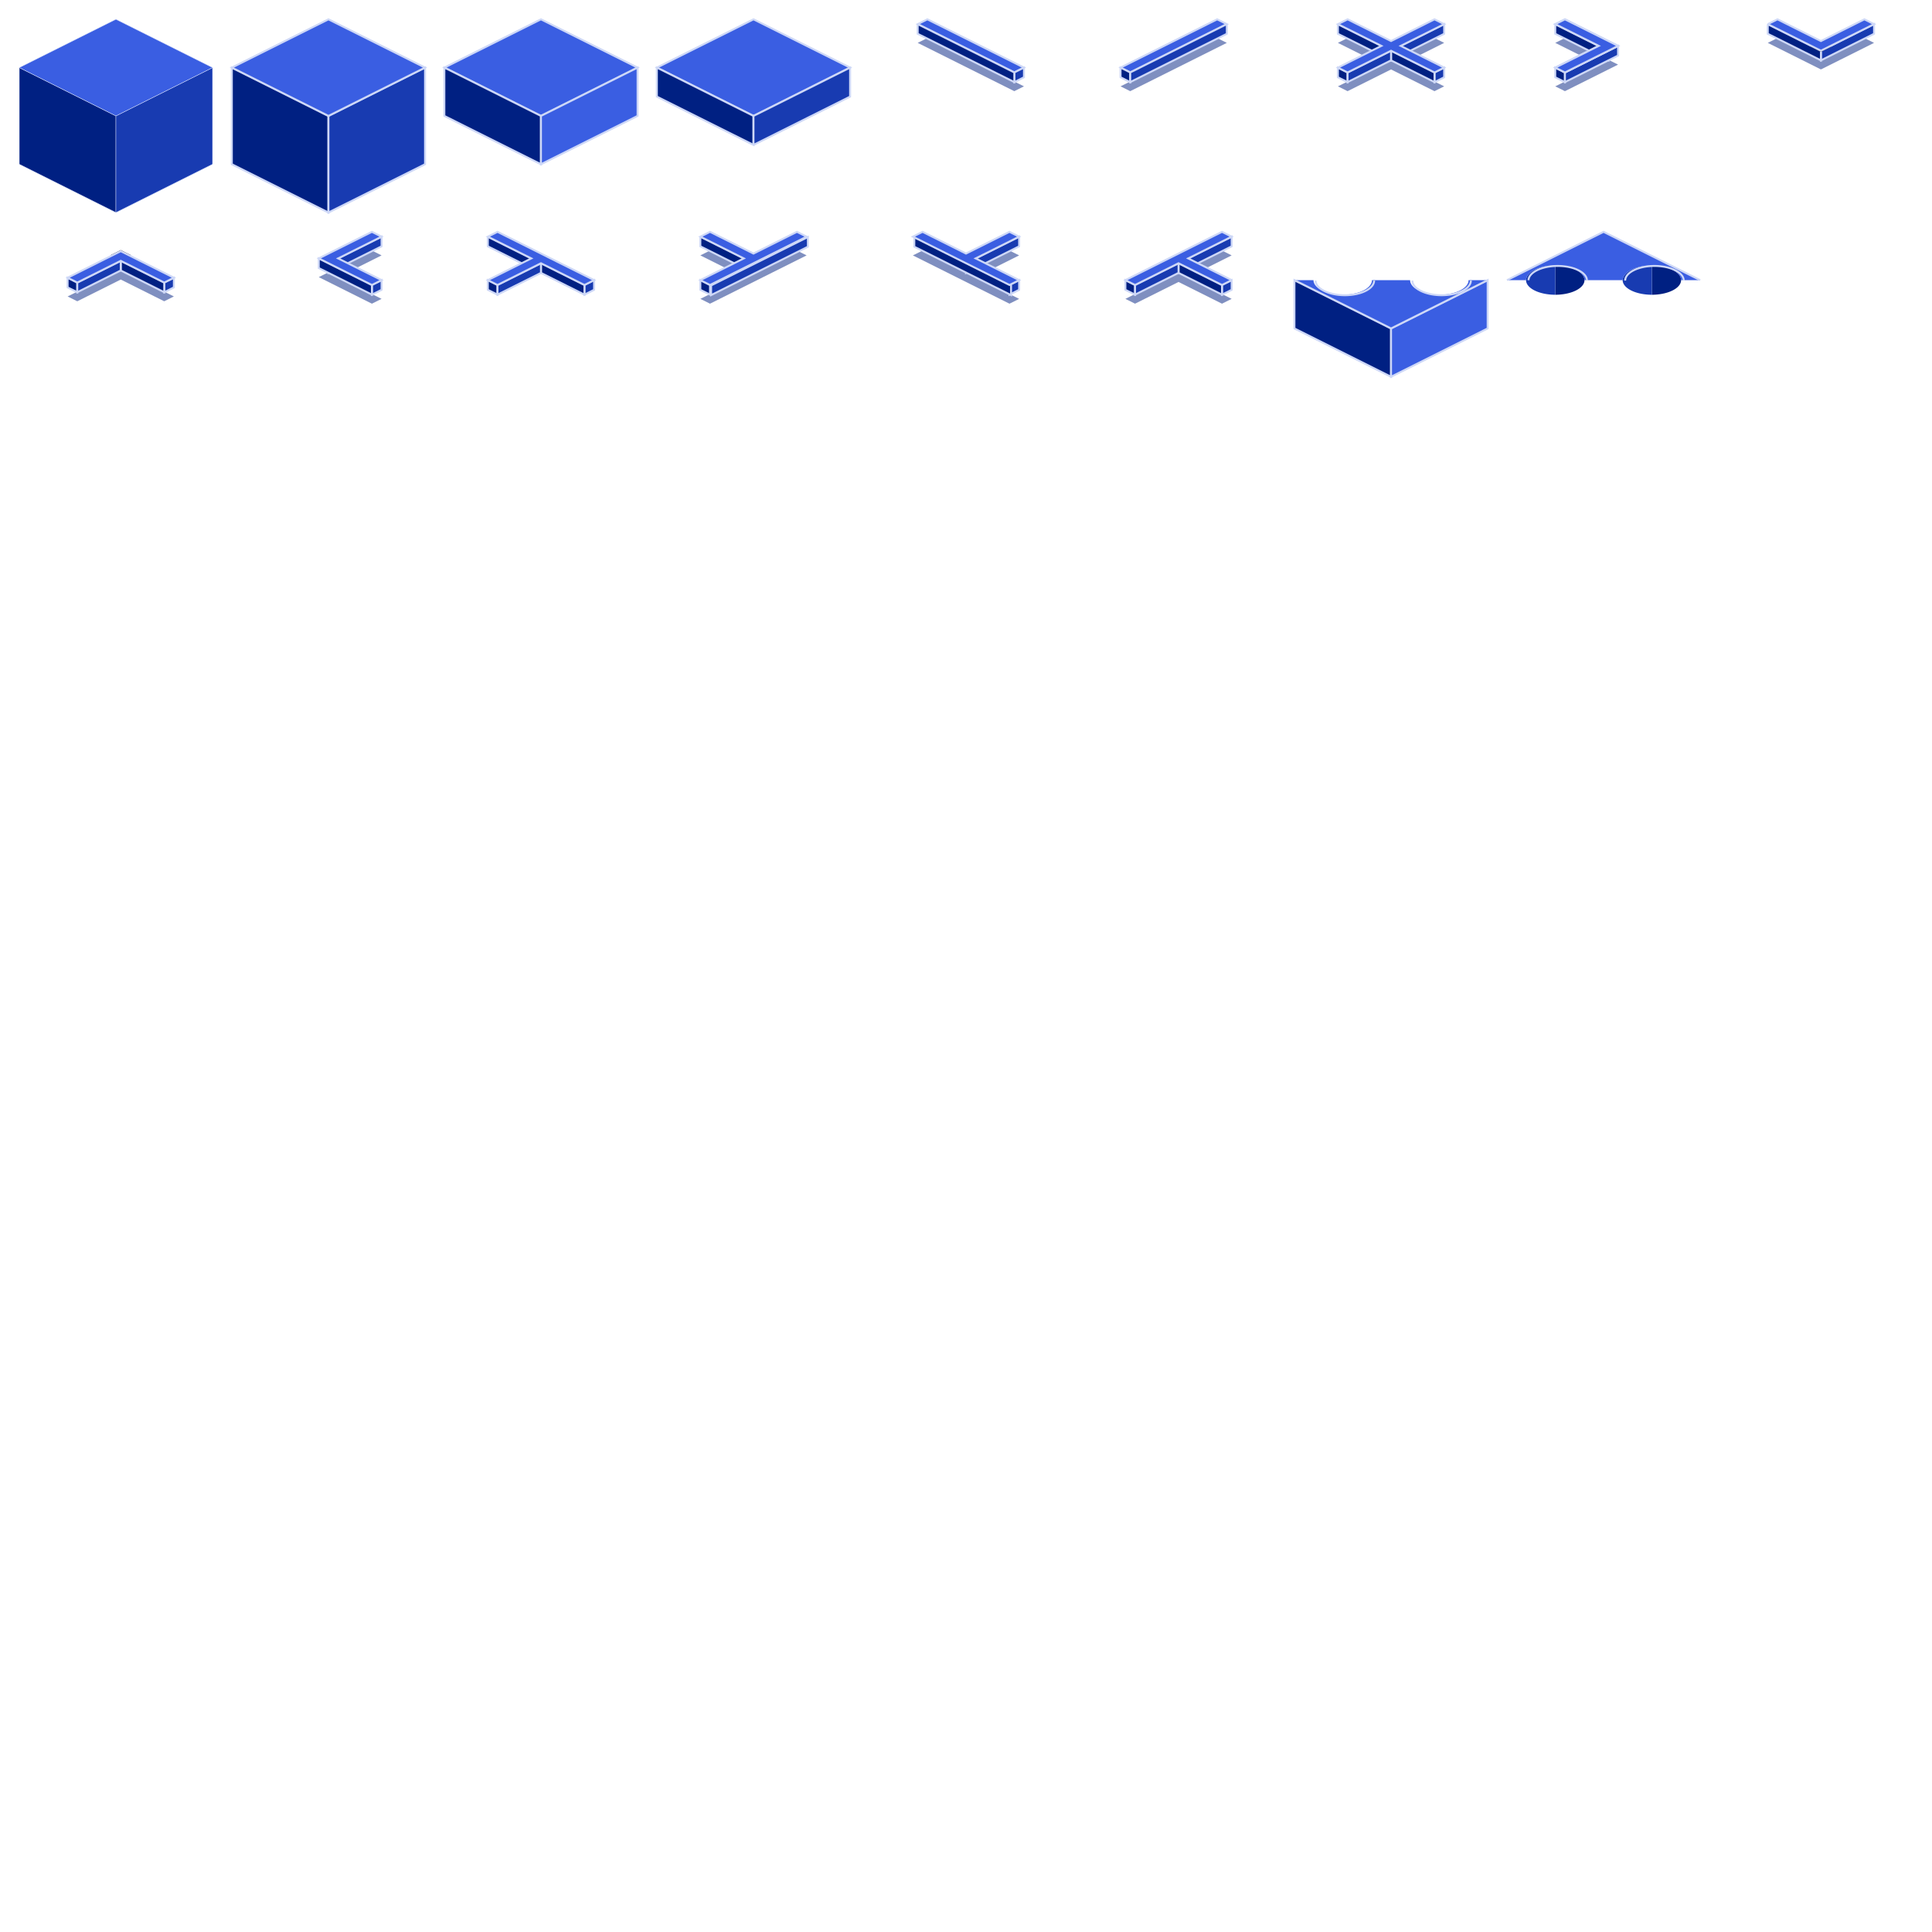 <?xml version="1.0" encoding="UTF-8" standalone="no"?>
<svg
   xmlns:dc="http://purl.org/dc/elements/1.1/"
   xmlns:cc="http://creativecommons.org/ns#"
   xmlns:rdf="http://www.w3.org/1999/02/22-rdf-syntax-ns#"
   xmlns:svg="http://www.w3.org/2000/svg"
   xmlns="http://www.w3.org/2000/svg"
   xmlns:sodipodi="http://sodipodi.sourceforge.net/DTD/sodipodi-0.dtd"
   xmlns:inkscape="http://www.inkscape.org/namespaces/inkscape"
   width="1000"
   height="1000"
   viewBox="0 0 264.583 264.583"
   version="1.1"
   id="svg8"
   inkscape:version="1.0 (4035a4fb49, 2020-05-01)"
   sodipodi:docname="tileset.svg"
   inkscape:export-filename="C:\Users\razor\Documents\Projects\programming\gdquest\godot-2d-simulation-survival\godot\bitmap.png"
   inkscape:export-xdpi="64.031998"
   inkscape:export-ydpi="64.031998">
  <defs
     id="defs2" />
  <sodipodi:namedview
     id="base"
     pagecolor="#ffffff"
     bordercolor="#666666"
     borderopacity="1.0"
     inkscape:pageopacity="0.0"
     inkscape:pageshadow="2"
     inkscape:zoom="2"
     inkscape:cx="723.3337"
     inkscape:cy="153.74659"
     inkscape:document-units="px"
     inkscape:current-layer="layer1"
     inkscape:document-rotation="0"
     showgrid="false"
     units="px"
     inkscape:window-width="3440"
     inkscape:window-height="1377"
     inkscape:window-x="-8"
     inkscape:window-y="-8"
     inkscape:window-maximized="1"
     inkscape:snap-intersection-paths="true"
     inkscape:snap-midpoints="true"
     inkscape:object-paths="false">
    <inkscape:grid
       spacingx="1.323"
       spacingy="1.323"
       type="xygrid"
       id="grid833"
       originx="2.646"
       originy="2.646"
       empspacing="1" />
  </sodipodi:namedview>
  <g
     inkscape:label="Blocks"
     inkscape:groupmode="layer"
     id="layer1"
     style="display:inline">
    <path
       id="path1895"
       d="m 168.672,40.928 -1.323,0.661 -5.953,-2.977 -5.953,2.977 -1.323,-0.661 13.229,-6.615 1.323,0.661 -5.953,2.977 5.953,2.977"
       style="fill:#002082;stroke:none;stroke-width:0.265px;stroke-linecap:butt;stroke-linejoin:miter;stroke-opacity:1;fill-opacity:0.5" />
    <path
       id="path1871"
       d="m 125.016,34.975 13.229,6.615 1.323,-0.661 -5.953,-2.977 5.953,-2.977 -1.323,-0.661 -5.953,2.977 -5.953,-2.977 z"
       style="fill:#002082;stroke:none;stroke-width:0.265px;stroke-linecap:butt;stroke-linejoin:miter;stroke-opacity:1;fill-opacity:0.5" />
    <path
       id="path1846"
       d="m 95.911,40.928 1.323,0.661 13.229,-6.615 -1.323,-0.661 -5.953,2.977 -5.953,-2.977 -1.323,0.661 5.953,2.977 z"
       style="fill:#002082;stroke:none;stroke-width:0.265px;stroke-linecap:butt;stroke-linejoin:miter;stroke-opacity:1;fill-opacity:0.5" />
    <path
       id="path1792"
       d="m 9.26,40.597 7.276,-3.638 7.276,3.638 -1.323,0.661 -5.953,-2.977 -5.953,2.977 z"
       style="fill:#002082;fill-opacity:0.5;stroke:none;stroke-width:0.265px;stroke-linecap:butt;stroke-linejoin:miter;stroke-opacity:1" />
    <path
       id="path1788"
       d="m 43.656,37.951 7.276,-3.638 1.323,0.661 -5.953,2.977 5.953,2.977 -1.323,0.661 z"
       style="fill:#002082;fill-opacity:0.5;stroke:none;stroke-width:0.265px;stroke-linecap:butt;stroke-linejoin:miter;stroke-opacity:1" />
    <path
       id="path1774"
       d="m 242.094,5.87 7.276,3.638 7.276,-3.638 -1.323,-0.661 -5.953,2.977 -5.953,-2.977 -1.323,0.661"
       style="fill:#002082;fill-opacity:0.5;stroke:none;stroke-width:0.265px;stroke-linecap:butt;stroke-linejoin:miter;stroke-opacity:1" />
    <path
       style="fill:#002082;fill-opacity:0.5;stroke:none;stroke-width:0.265px;stroke-linecap:butt;stroke-linejoin:miter;stroke-opacity:1"
       d="m 221.589,8.847 -7.276,3.638 -1.323,-0.661 5.953,-2.977 -5.953,-2.977 1.323,-0.661 z"
       id="path1770" />
    <path
       id="path1659"
       d="m 212.99,3.307 7.276,3.638 -1e-5,1.323 -7.276,-3.638 v -1.323"
       style="fill:#002082;stroke:#ced8f7;stroke-width:0.265px;stroke-linecap:butt;stroke-linejoin:miter;stroke-opacity:1" />
    <path
       d="m 184.547,5.209 -1.323,0.661 5.953,2.977 -5.953,2.977 1.323,0.661 5.953,-2.977 5.953,2.977 1.323,-0.661 -5.953,-2.977 5.953,-2.977 -1.323,-0.661 -5.953,2.977 z"
       style="fill:#002082;fill-opacity:0.5;stroke:none;stroke-width:0.265;stroke-linecap:butt;stroke-linejoin:miter;stroke-miterlimit:4;stroke-dasharray:none;stroke-opacity:1"
       id="path1593" />
    <path
       style="fill:#002082;fill-opacity:0.5;stroke:none;stroke-width:0.265;stroke-linecap:butt;stroke-linejoin:miter;stroke-miterlimit:4;stroke-dasharray:none;stroke-opacity:1"
       d="m 154.781,12.485 -1.323,-0.661 13.229,-6.615 1.323,0.661 z"
       id="path1591" />
    <path
       id="path1587"
       d="M 138.906,12.485 140.229,11.824 127,5.209 l -1.323,0.661 z"
       style="fill:#002082;fill-opacity:0.5;stroke:none;stroke-width:0.265;stroke-linecap:butt;stroke-linejoin:miter;stroke-miterlimit:4;stroke-dasharray:none;stroke-opacity:1" />
    <path
       style="fill:#3a5ee2;stroke:#ced8f7;stroke-width:0.265;stroke-linecap:butt;stroke-linejoin:miter;stroke-opacity:1;stroke-miterlimit:4;stroke-dasharray:none"
       d="M 74.083,2.646 60.854,9.26 74.083,15.875 87.313,9.26 Z"
       id="path845" />
    <path
       style="fill:#002082;stroke:#ced8f7;stroke-width:0.265;stroke-linecap:butt;stroke-linejoin:miter;stroke-opacity:1;stroke-miterlimit:4;stroke-dasharray:none"
       d="M 60.854,9.26 V 15.875 l 13.229,6.615 V 15.875 Z"
       id="path847" />
    <path
       style="fill:#3a5ee2;fill-opacity:1;stroke:#ced8f7;stroke-width:0.265;stroke-linecap:butt;stroke-linejoin:miter;stroke-opacity:1;stroke-miterlimit:4;stroke-dasharray:none"
       d="M 74.083,22.49 87.313,15.875 V 9.26 L 74.083,15.875 Z"
       id="path849" />
    <path
       id="path1428"
       d="M 44.979,15.875 31.75,9.26 V 22.49 l 13.229,6.615 z"
       style="fill:#002082;fill-opacity:1;stroke:#ced8f7;stroke-width:0.265;stroke-linecap:butt;stroke-linejoin:miter;stroke-opacity:1;stroke-miterlimit:4;stroke-dasharray:none" />
    <path
       id="path1430"
       d="M 44.979,15.875 V 29.104 L 58.208,22.49 V 9.26 Z"
       style="fill:#183bb1;fill-opacity:1;stroke:#ced8f7;stroke-width:0.265;stroke-linecap:butt;stroke-linejoin:miter;stroke-opacity:1;stroke-miterlimit:4;stroke-dasharray:none" />
    <path
       id="path1432"
       d="M 44.979,2.646 31.75,9.26 44.979,15.875 58.208,9.26 Z"
       style="fill:#3a5ee2;fill-opacity:1;stroke:#ced8f7;stroke-width:0.265;stroke-linecap:butt;stroke-linejoin:miter;stroke-opacity:1;stroke-miterlimit:4;stroke-dasharray:none" />
    <path
       id="path1434"
       d="M 103.188,2.646 89.958,9.26 103.188,15.875 116.417,9.26 Z"
       style="fill:#3a5ee2;stroke:#ced8f7;stroke-width:0.265;stroke-linecap:butt;stroke-linejoin:miter;stroke-opacity:1;stroke-miterlimit:4;stroke-dasharray:none" />
    <path
       style="fill:#002082;stroke:#ced8f7;stroke-width:0.265;stroke-linecap:butt;stroke-linejoin:miter;stroke-opacity:1;stroke-miterlimit:4;stroke-dasharray:none"
       d="M 89.958,13.229 103.188,19.844 V 15.875 L 89.958,9.26 Z"
       id="path1440" />
    <path
       style="fill:#183bb1;stroke:#ced8f7;stroke-width:0.265;stroke-linecap:butt;stroke-linejoin:miter;stroke-opacity:1;stroke-miterlimit:4;stroke-dasharray:none"
       d="m 103.188,19.844 13.229,-6.615 V 9.26 L 103.188,15.875 v 3.969"
       id="path1442" />
    <path
       style="fill:#3a5ee2;stroke:#ced8f7;stroke-width:0.265;stroke-linecap:butt;stroke-linejoin:miter;stroke-miterlimit:4;stroke-dasharray:none;stroke-opacity:1"
       d="M 138.906,9.922 140.229,9.26 127,2.646 l -1.323,0.661 z"
       id="path1515" />
    <path
       style="fill:#183bb1;stroke:#ced8f7;stroke-width:0.265;stroke-linecap:butt;stroke-linejoin:miter;stroke-miterlimit:4;stroke-dasharray:none;stroke-opacity:1"
       d="m 138.906,9.922 -1e-5,1.323 1.323,-0.661 V 9.26 Z"
       id="path1524" />
    <path
       style="fill:#002082;stroke:#ced8f7;stroke-width:0.265;stroke-linecap:butt;stroke-linejoin:miter;stroke-miterlimit:4;stroke-dasharray:none;stroke-opacity:1"
       d="m 125.677,3.307 v 1.323 l 13.229,6.615 1e-5,-1.323 -13.229,-6.615"
       id="path1526" />
    <path
       id="path1530"
       d="m 154.781,9.922 -1.323,-0.661 13.229,-6.615 1.323,0.661 z"
       style="fill:#3a5ee2;stroke:#ced8f7;stroke-width:0.265;stroke-linecap:butt;stroke-linejoin:miter;stroke-miterlimit:4;stroke-dasharray:none;stroke-opacity:1" />
    <path
       id="path1532"
       d="m 154.781,9.922 1e-5,1.323 -1.323,-0.661 V 9.26 Z"
       style="fill:#002082;stroke:#ced8f7;stroke-width:0.265;stroke-linecap:butt;stroke-linejoin:miter;stroke-miterlimit:4;stroke-dasharray:none;stroke-opacity:1" />
    <path
       id="path1534"
       d="m 168.01,3.307 v 1.323 l -13.229,6.615 -1e-5,-1.323 13.229,-6.615"
       style="fill:#183bb1;stroke:#ced8f7;stroke-width:0.265;stroke-linecap:butt;stroke-linejoin:miter;stroke-miterlimit:4;stroke-dasharray:none;stroke-opacity:1" />
    <path
       id="path1538"
       d="m 196.453,9.922 -1e-5,1.323 1.323,-0.661 V 9.26 Z"
       style="fill:#183bb1;stroke:#ced8f7;stroke-width:0.265;stroke-linecap:butt;stroke-linejoin:miter;stroke-miterlimit:4;stroke-dasharray:none;stroke-opacity:1" />
    <path
       style="fill:#002082;stroke:#ced8f7;stroke-width:0.265px;stroke-linecap:butt;stroke-linejoin:miter;stroke-opacity:1"
       d="m 184.547,9.922 -1.323,-0.661 v 1.323 l 1.323,0.661 z"
       id="path1560" />
    <path
       id="path1574"
       style="fill:none;stroke:#ced8f7;stroke-width:0.265px;stroke-linecap:butt;stroke-linejoin:miter;stroke-opacity:1"
       d="m 190.5,6.945 v 0" />
    <path
       style="fill:#183bb1;stroke:#ced8f7;stroke-width:0.265px;stroke-linecap:butt;stroke-linejoin:miter;stroke-opacity:1"
       d="m 197.776,4.63 -7.276,3.638 1e-5,-1.323 7.276,-3.638 z"
       id="path1583" />
    <path
       style="fill:#002082;stroke:#ced8f7;stroke-width:0.265px;stroke-linecap:butt;stroke-linejoin:miter;stroke-opacity:1"
       d="m 183.224,3.307 7.276,3.638 -1e-5,1.323 -7.276,-3.638 V 3.307"
       id="path1585" />
    <path
       style="fill:#002082;stroke:#ced8f7;stroke-width:0.265px;stroke-linecap:butt;stroke-linejoin:miter;stroke-opacity:1"
       d="m 190.5,6.945 5.953,2.977 2e-5,1.323 -5.953,-2.977 v -1.323"
       id="path1581" />
    <path
       style="fill:#183bb1;stroke:#ced8f7;stroke-width:0.265px;stroke-linecap:butt;stroke-linejoin:miter;stroke-opacity:1"
       d="m 190.5,6.945 v 1.323 l -5.953,2.977 -2e-5,-1.323 z"
       id="path1579" />
    <path
       id="path1542"
       style="fill:#3a5ee2;stroke:#ced8f7;stroke-width:0.265;stroke-linecap:butt;stroke-linejoin:miter;stroke-miterlimit:4;stroke-dasharray:none;stroke-opacity:1"
       d="m 184.547,2.646 -1.323,0.661 5.953,2.977 -5.953,2.977 1.323,0.661 5.953,-2.977 5.953,2.977 1.323,-0.661 -5.953,-2.977 5.953,-2.977 L 196.453,2.646 190.5,5.622 Z" />
    <path
       id="path1653"
       d="m 214.312,9.922 -1.323,-0.661 v 1.323 l 1.323,0.661 z"
       style="fill:#002082;stroke:#ced8f7;stroke-width:0.265px;stroke-linecap:butt;stroke-linejoin:miter;stroke-opacity:1" />
    <path
       d="m 220.266,6.945 v 0"
       style="fill:none;stroke:#ced8f7;stroke-width:0.265px;stroke-linecap:butt;stroke-linejoin:miter;stroke-opacity:1"
       id="path1655" />
    <path
       id="path1669"
       d="m 50.932,39.026 -1e-5,1.323 1.323,-0.661 v -1.323 z"
       style="fill:#183bb1;stroke:#ced8f7;stroke-width:0.265;stroke-linecap:butt;stroke-linejoin:miter;stroke-miterlimit:4;stroke-dasharray:none;stroke-opacity:1" />
    <path
       id="path1673"
       style="fill:none;stroke:#ced8f7;stroke-width:0.265px;stroke-linecap:butt;stroke-linejoin:miter;stroke-opacity:1"
       d="m 44.979,36.049 v 0" />
    <path
       style="fill:#183bb1;stroke:#ced8f7;stroke-width:0.265px;stroke-linecap:butt;stroke-linejoin:miter;stroke-opacity:1"
       d="m 52.255,33.734 -7.276,3.638 10e-6,-1.323 7.276,-3.638 z"
       id="path1675" />
    <path
       style="fill:#183bb1;stroke:#ced8f7;stroke-width:0.265;stroke-linecap:butt;stroke-linejoin:miter;stroke-miterlimit:4;stroke-dasharray:none;stroke-opacity:1"
       d="m 22.49,38.695 -10e-6,1.323 1.323,-0.661 v -1.323 z"
       id="path1687" />
    <path
       id="path1689"
       d="m 10.583,38.695 -1.323,-0.661 v 1.323 l 1.323,0.661 z"
       style="fill:#002082;stroke:#ced8f7;stroke-width:0.265px;stroke-linecap:butt;stroke-linejoin:miter;stroke-opacity:1" />
    <path
       d="m 16.536,35.719 v 0"
       style="fill:none;stroke:#ced8f7;stroke-width:0.265px;stroke-linecap:butt;stroke-linejoin:miter;stroke-opacity:1"
       id="path1691" />
    <path
       id="path1697"
       d="m 16.536,35.719 5.953,2.977 2e-5,1.323 -5.953,-2.977 v -1.323"
       style="fill:#002082;stroke:#ced8f7;stroke-width:0.265px;stroke-linecap:butt;stroke-linejoin:miter;stroke-opacity:1" />
    <path
       id="path1699"
       d="m 16.536,35.719 v 1.323 l -5.953,2.977 -2e-5,-1.323 z"
       style="fill:#183bb1;stroke:#ced8f7;stroke-width:0.265px;stroke-linecap:butt;stroke-linejoin:miter;stroke-opacity:1" />
    <path
       id="path1709"
       style="fill:none;stroke:#ced8f7;stroke-width:0.265px;stroke-linecap:butt;stroke-linejoin:miter;stroke-opacity:1"
       d="m 249.37,6.945 v 0" />
    <path
       style="fill:#183bb1;stroke:#ced8f7;stroke-width:0.265px;stroke-linecap:butt;stroke-linejoin:miter;stroke-opacity:1"
       d="m 256.646,4.63 -7.276,3.638 1e-5,-1.323 7.276,-3.638 z"
       id="path1711" />
    <path
       style="fill:#002082;stroke:#ced8f7;stroke-width:0.265px;stroke-linecap:butt;stroke-linejoin:miter;stroke-opacity:1"
       d="m 242.094,3.307 7.276,3.638 -1e-5,1.323 -7.276,-3.638 v -1.323"
       id="path1713" />
    <path
       style="fill:none;stroke:#000000;stroke-width:0.265px;stroke-linecap:butt;stroke-linejoin:miter;stroke-opacity:1"
       d="m 248.047,6.284 1.323,0.661 1.323,-0.661"
       id="path1725" />
    <path
       style="fill:none;stroke:#000000;stroke-width:0.265px;stroke-linecap:butt;stroke-linejoin:miter;stroke-opacity:1"
       d="m 17.859,35.057 -1.323,-0.661 -1.323,0.661"
       id="path1727" />
    <path
       style="fill:none;stroke:#000000;stroke-width:0.265px;stroke-linecap:butt;stroke-linejoin:miter;stroke-opacity:1"
       d="m 221.589,6.284 -1e-5,1.323"
       id="path1740" />
    <path
       style="fill:#183bb1;stroke:#ced8f7;stroke-width:0.265px;stroke-linecap:butt;stroke-linejoin:miter;stroke-opacity:1"
       d="m 221.589,6.284 v 1.323 l -7.276,3.638 -2e-5,-1.323 z"
       id="path1742" />
    <path
       style="fill:#3a5ee2;stroke:#ced8f7;stroke-width:0.265px;stroke-linecap:butt;stroke-linejoin:miter;stroke-opacity:1"
       d="m 221.589,6.284 -7.276,3.638 -1.323,-0.661 5.953,-2.977 -5.953,-2.977 1.323,-0.661 z"
       id="path1738" />
    <path
       style="fill:#002082;stroke:#ced8f7;stroke-width:0.265px;stroke-linecap:butt;stroke-linejoin:miter;stroke-opacity:1"
       d="m 50.932,40.349 -7.276,-3.638 4e-5,-1.323 7.276,3.638 z"
       id="path1755" />
    <path
       style="fill:#3a5ee2;stroke:#ced8f7;stroke-width:0.265px;stroke-linecap:butt;stroke-linejoin:miter;stroke-opacity:1"
       d="m 43.656,35.388 7.276,-3.638 1.323,0.661 -5.953,2.977 5.953,2.977 -1.323,0.661 z"
       id="path1751" />
    <path
       style="fill:#3a5ee2;stroke:#ced8f7;stroke-width:0.265px;stroke-linecap:butt;stroke-linejoin:miter;stroke-opacity:1"
       d="m 9.26,38.034 7.276,-3.638 7.276,3.638 -1.323,0.661 -5.953,-2.977 -5.953,2.977 z"
       id="path1762" />
    <path
       style="fill:#3a5ee2;stroke:#ced8f7;stroke-width:0.265px;stroke-linecap:butt;stroke-linejoin:miter;stroke-opacity:1"
       d="m 242.094,3.307 7.276,3.638 7.276,-3.638 -1.323,-0.661 -5.953,2.977 -5.953,-2.977 -1.323,0.661"
       id="path1764" />
    <path
       id="path1768"
       d="m 221.589,6.284 -7.276,3.638 -1.323,-0.661 5.953,-2.977 -5.953,-2.977 1.323,-0.661 z"
       style="fill:#3a5ee2;stroke:#ced8f7;stroke-width:0.265px;stroke-linecap:butt;stroke-linejoin:miter;stroke-opacity:1" />
    <path
       style="mix-blend-mode:normal;fill:#002082;fill-opacity:1;stroke:#ced8f7;stroke-width:0.053;stroke-linecap:butt;stroke-linejoin:miter;stroke-opacity:1;stroke-miterlimit:4;stroke-dasharray:none"
       d="M 15.875,15.875 2.646,9.26 V 22.49 L 15.875,29.104 Z"
       id="path843" />
    <path
       style="mix-blend-mode:normal;fill:#183bb1;fill-opacity:1;stroke:#ced8f7;stroke-width:0.053;stroke-linecap:butt;stroke-linejoin:miter;stroke-opacity:1;stroke-miterlimit:4;stroke-dasharray:none"
       d="M 15.875,15.875 V 29.104 L 29.104,22.49 V 9.26 Z"
       id="path841" />
    <path
       style="mix-blend-mode:normal;fill:#3a5ee2;fill-opacity:1;stroke:#ced8f7;stroke-width:0.053;stroke-linecap:butt;stroke-linejoin:miter;stroke-miterlimit:4;stroke-dasharray:none;stroke-opacity:1"
       d="M 15.875,2.646 2.646,9.26 15.875,15.875 29.104,9.26 Z"
       id="path839" />
    <path
       style="fill:#183bb1;stroke:#ced8f7;stroke-width:0.265;stroke-linecap:butt;stroke-linejoin:miter;stroke-miterlimit:4;stroke-dasharray:none;stroke-opacity:1"
       d="m 80.036,39.026 -1e-5,1.323 1.323,-0.661 v -1.323 z"
       id="path1796" />
    <path
       id="path1798"
       d="m 68.13,39.026 -1.323,-0.661 v 1.323 l 1.323,0.661 z"
       style="fill:#002082;stroke:#ced8f7;stroke-width:0.265px;stroke-linecap:butt;stroke-linejoin:miter;stroke-opacity:1" />
    <path
       d="m 74.083,36.049 v 0"
       style="fill:none;stroke:#ced8f7;stroke-width:0.265px;stroke-linecap:butt;stroke-linejoin:miter;stroke-opacity:1"
       id="path1800" />
    <path
       id="path1804"
       d="m 66.807,32.411 7.276,3.638 -10e-6,1.323 -7.276,-3.638 v -1.323"
       style="fill:#002082;stroke:#ced8f7;stroke-width:0.265px;stroke-linecap:butt;stroke-linejoin:miter;stroke-opacity:1" />
    <path
       id="path1806"
       d="m 74.083,36.049 5.953,2.977 2e-5,1.323 -5.953,-2.977 v -1.323"
       style="fill:#002082;stroke:#ced8f7;stroke-width:0.265px;stroke-linecap:butt;stroke-linejoin:miter;stroke-opacity:1" />
    <path
       id="path1808"
       d="m 74.083,36.049 v 1.323 l -5.953,2.977 -2e-5,-1.323 z"
       style="fill:#183bb1;stroke:#ced8f7;stroke-width:0.265px;stroke-linecap:butt;stroke-linejoin:miter;stroke-opacity:1" />
    <path
       style="fill:#3a5ee2;stroke:#ced8f7;stroke-width:0.265px;stroke-linecap:butt;stroke-linejoin:miter;stroke-opacity:1"
       d="m 66.807,38.365 5.953,-2.977 -5.953,-2.977 1.323,-0.661 13.229,6.615 -1.323,0.661 -5.953,-2.977 -5.953,2.977 z"
       id="path1812" />
    <path
       id="path1818"
       d="m 97.234,39.026 -1.323,-0.661 V 39.688 l 1.323,0.661 z"
       style="fill:#002082;stroke:#ced8f7;stroke-width:0.265px;stroke-linecap:butt;stroke-linejoin:miter;stroke-opacity:1" />
    <path
       d="m 103.187,36.049 v 0"
       style="fill:none;stroke:#ced8f7;stroke-width:0.265px;stroke-linecap:butt;stroke-linejoin:miter;stroke-opacity:1"
       id="path1820" />
    <path
       id="path1824"
       d="m 95.911,32.411 7.276,3.638 -1e-5,1.323 -7.276,-3.638 V 32.411"
       style="fill:#002082;stroke:#ced8f7;stroke-width:0.265px;stroke-linecap:butt;stroke-linejoin:miter;stroke-opacity:1" />
    <path
       id="path1822"
       style="fill:#183bb1;stroke:#ced8f7;stroke-width:1px;stroke-linecap:butt;stroke-linejoin:miter;stroke-opacity:1"
       d="M 417.5 122.5 L 390 136.25 L 367.5 147.5 L 367.5 152.5 L 390 141.25 L 417.5 127.5 L 417.5 122.5 z "
       transform="scale(0.265)" />
    <path
       style="fill:#3a5ee2;stroke:#ced8f7;stroke-width:0.265px;stroke-linecap:butt;stroke-linejoin:miter;stroke-opacity:1"
       d="m 95.911,38.365 1.323,0.661 13.229,-6.615 L 109.141,31.75 103.188,34.727 97.234,31.75 l -1.323,0.661 5.953,2.977 z"
       id="path1832" />
    <path
       style="fill:#183bb1;stroke:#ced8f7;stroke-width:0.265;stroke-linecap:butt;stroke-linejoin:miter;stroke-miterlimit:4;stroke-dasharray:none;stroke-opacity:1"
       d="m 138.245,39.026 -1e-5,1.323 1.323,-0.661 v -1.323 z"
       id="path1850" />
    <path
       d="m 132.292,36.049 v 0"
       style="fill:none;stroke:#ced8f7;stroke-width:0.265px;stroke-linecap:butt;stroke-linejoin:miter;stroke-opacity:1"
       id="path1854" />
    <path
       id="path1856"
       d="m 139.568,33.734 -7.276,3.638 1e-5,-1.323 7.276,-3.638 z"
       style="fill:#183bb1;stroke:#ced8f7;stroke-width:0.265px;stroke-linecap:butt;stroke-linejoin:miter;stroke-opacity:1" />
    <path
       id="path1858"
       style="fill:#002082;stroke:#ced8f7;stroke-width:1px;stroke-linecap:butt;stroke-linejoin:miter;stroke-opacity:1"
       d="M 472.5 122.5 L 472.5 127.5 L 500 141.25 L 522.5 152.5 L 522.5 147.5 L 500 136.25 L 472.5 122.5 z "
       transform="scale(0.265)" />
    <path
       style="fill:#3a5ee2;stroke:#ced8f7;stroke-width:0.265px;stroke-linecap:butt;stroke-linejoin:miter;stroke-opacity:1"
       d="m 125.016,32.411 13.229,6.615 1.323,-0.661 -5.953,-2.977 5.953,-2.977 L 138.245,31.75 132.292,34.727 126.339,31.75 Z"
       id="path1866" />
    <path
       style="fill:#183bb1;stroke:#ced8f7;stroke-width:0.265;stroke-linecap:butt;stroke-linejoin:miter;stroke-miterlimit:4;stroke-dasharray:none;stroke-opacity:1"
       d="m 167.349,39.026 -1e-5,1.323 1.323,-0.661 v -1.323 z"
       id="path1875" />
    <path
       id="path1877"
       d="m 155.443,39.026 -1.323,-0.661 v 1.323 l 1.323,0.661 z"
       style="fill:#002082;stroke:#ced8f7;stroke-width:0.265px;stroke-linecap:butt;stroke-linejoin:miter;stroke-opacity:1" />
    <path
       d="m 161.396,36.049 v 0"
       style="fill:none;stroke:#ced8f7;stroke-width:0.265px;stroke-linecap:butt;stroke-linejoin:miter;stroke-opacity:1"
       id="path1879" />
    <path
       id="path1881"
       d="m 168.672,33.734 -7.276,3.638 1e-5,-1.323 7.276,-3.638 z"
       style="fill:#183bb1;stroke:#ced8f7;stroke-width:0.265px;stroke-linecap:butt;stroke-linejoin:miter;stroke-opacity:1" />
    <path
       id="path1885"
       d="m 161.396,36.049 5.953,2.977 2e-5,1.323 -5.953,-2.977 v -1.323"
       style="fill:#002082;stroke:#ced8f7;stroke-width:0.265px;stroke-linecap:butt;stroke-linejoin:miter;stroke-opacity:1" />
    <path
       id="path1887"
       d="m 161.396,36.049 v 1.323 l -5.953,2.977 -2e-5,-1.323 z"
       style="fill:#183bb1;stroke:#ced8f7;stroke-width:0.265px;stroke-linecap:butt;stroke-linejoin:miter;stroke-opacity:1" />
    <path
       style="fill:#3a5ee2;stroke:#ced8f7;stroke-width:0.265px;stroke-linecap:butt;stroke-linejoin:miter;stroke-opacity:1"
       d="m 168.672,38.365 -1.323,0.661 -5.953,-2.977 -5.953,2.977 -1.323,-0.661 13.229,-6.615 1.323,0.661 -5.953,2.977 5.953,2.977"
       id="path1891" />
    <path
       id="path1899"
       d="m 177.271,38.365 v 6.615 L 190.5,51.594 v -6.615 z"
       style="fill:#002082;stroke:#ced8f7;stroke-width:0.265;stroke-linecap:butt;stroke-linejoin:miter;stroke-miterlimit:4;stroke-dasharray:none;stroke-opacity:1" />
    <path
       id="path1901"
       d="m 190.5,51.594 13.229,-6.615 V 38.365 L 190.5,44.979 Z"
       style="fill:#3a5ee2;fill-opacity:1;stroke:#ced8f7;stroke-width:0.265;stroke-linecap:butt;stroke-linejoin:miter;stroke-miterlimit:4;stroke-dasharray:none;stroke-opacity:1" />
    <path
       id="path1931"
       style="opacity:1;fill:#002082;fill-opacity:1;stroke:none;stroke-width:0.265;stroke-linecap:round;stroke-miterlimit:4;stroke-dasharray:none;stroke-opacity:1"
       d="m 226.219,36.364 v 4.002 a 4.002,2.001 0 0 0 4.002,-2.001 4.002,2.001 0 0 0 -4.002,-2.001 z" />
    <path
       id="path2014"
       style="opacity:1;fill:#183bb1;fill-opacity:1;stroke:none;stroke-width:0.265;stroke-linecap:round;stroke-miterlimit:4;stroke-dasharray:none;stroke-opacity:1"
       d="m 226.161,36.364 a 4.002,2.001 0 0 0 -3.944,2.001 4.002,2.001 0 0 0 4.002,2.001 v -4.002 a 4.002,2.001 0 0 0 -0.058,0 z" />
    <path
       id="path1949"
       style="opacity:1;fill:#002082;fill-opacity:1;stroke:none;stroke-width:0.265;stroke-linecap:round;stroke-miterlimit:4;stroke-dasharray:none;stroke-opacity:1"
       d="m 212.99,36.364 v 4.002 a 4.002,2.001 0 0 0 4.002,-2.001 4.002,2.001 0 0 0 -4.002,-2.001 z" />
    <path
       id="path2018"
       style="opacity:1;fill:#183bb1;fill-opacity:1;stroke:none;stroke-width:0.265;stroke-linecap:round;stroke-miterlimit:4;stroke-dasharray:none;stroke-opacity:1"
       d="m 212.932,36.364 a 4.002,2.001 0 0 0 -3.944,2.001 4.002,2.001 0 0 0 4.002,2.001 v -4.002 a 4.002,2.001 0 0 0 -0.058,0 z" />
    <path
       id="path970"
       style="fill:#3a5ee2;stroke:none;stroke-width:0.265;stroke-linecap:butt;stroke-linejoin:miter;stroke-miterlimit:4;stroke-dasharray:none;stroke-opacity:1"
       d="m 203.729,38.365 h -2.613 a 4.002,2.001 0 0 1 -4.002,2.001 4.002,2.001 0 0 1 -4.002,-2.001 h -5.226 a 4.002,2.001 0 0 1 -4.002,2.001 4.002,2.001 0 0 1 -4.002,-2.001 h -2.613 L 190.5,44.979 Z" />
    <path
       transform="scale(0.265)"
       d="M 710.125 145 A 15.125 7.562 0 0 1 695 152.562 A 15.125 7.562 0 0 1 679.875 145 L 679.875 145 "
       style="fill:none;stroke:#ced8f7;stroke-width:1;stroke-linecap:butt;stroke-linejoin:miter;stroke-miterlimit:4;stroke-dasharray:none;stroke-opacity:1"
       id="path981" />
    <path
       transform="scale(0.265)"
       d="M 760.125 145 A 15.125 7.563 0 0 1 745 152.562 A 15.125 7.563 0 0 1 729.875 145 L 729.875 145 "
       style="fill:none;stroke:#ced8f7;stroke-width:1;stroke-linecap:butt;stroke-linejoin:miter;stroke-miterlimit:4;stroke-dasharray:none;stroke-opacity:1"
       id="path974" />
    <path
       style="fill:#3a5ee2;stroke:none;stroke-width:0.265;stroke-linecap:butt;stroke-linejoin:miter;stroke-miterlimit:4;stroke-dasharray:none;stroke-opacity:1"
       d="M 219.604,31.75 206.375,38.365 h 2.613 a 4.002,2.001 0 0 1 3.944,-2.001 4.002,2.001 0 0 1 0.058,0 4.002,2.001 0 0 1 4.002,2.001 h 5.226 a 4.002,2.001 0 0 1 3.943,-2.001 4.002,2.001 0 0 1 5.2e-4,0 4.002,2.001 0 0 1 0.058,0 4.002,2.001 0 0 1 4.002,2.001 h 2.613 z"
       id="path998" />
    <path
       transform="scale(0.265)"
       d="M 839.875 144.992 A 15.125 7.563 0 0 1 854.779 137.438 A 15.125 7.563 0 0 1 854.781 137.438 A 15.125 7.563 0 0 1 855 137.438 A 15.125 7.563 0 0 1 870.125 145 "
       style="fill:none;stroke:#ced8f7;stroke-width:1;stroke-linecap:butt;stroke-linejoin:miter;stroke-miterlimit:4;stroke-dasharray:none;stroke-opacity:1"
       id="path1007" />
    <path
       transform="scale(0.265)"
       d="M 789.88 144.812 A 15.125 7.562 0 0 1 804.781 137.438 A 15.125 7.562 0 0 1 805 137.438 A 15.125 7.562 0 0 1 820.125 145 "
       style="fill:none;stroke:#ced8f7;stroke-width:1;stroke-linecap:butt;stroke-linejoin:miter;stroke-miterlimit:4;stroke-dasharray:none;stroke-opacity:1"
       id="path1000" />
    <path
       id="path984"
       d="M 177.271,38.365 190.5,44.979 203.729,38.365"
       style="fill:none;stroke:#ced8f7;stroke-width:0.265px;stroke-linecap:butt;stroke-linejoin:miter;stroke-opacity:1" />
    <path
       id="path1010"
       d="M 206.375,38.365 219.604,31.75 l 13.229,6.615"
       style="fill:none;stroke:#ced8f7;stroke-width:0.265px;stroke-linecap:butt;stroke-linejoin:miter;stroke-opacity:1" />
  </g>
</svg>
